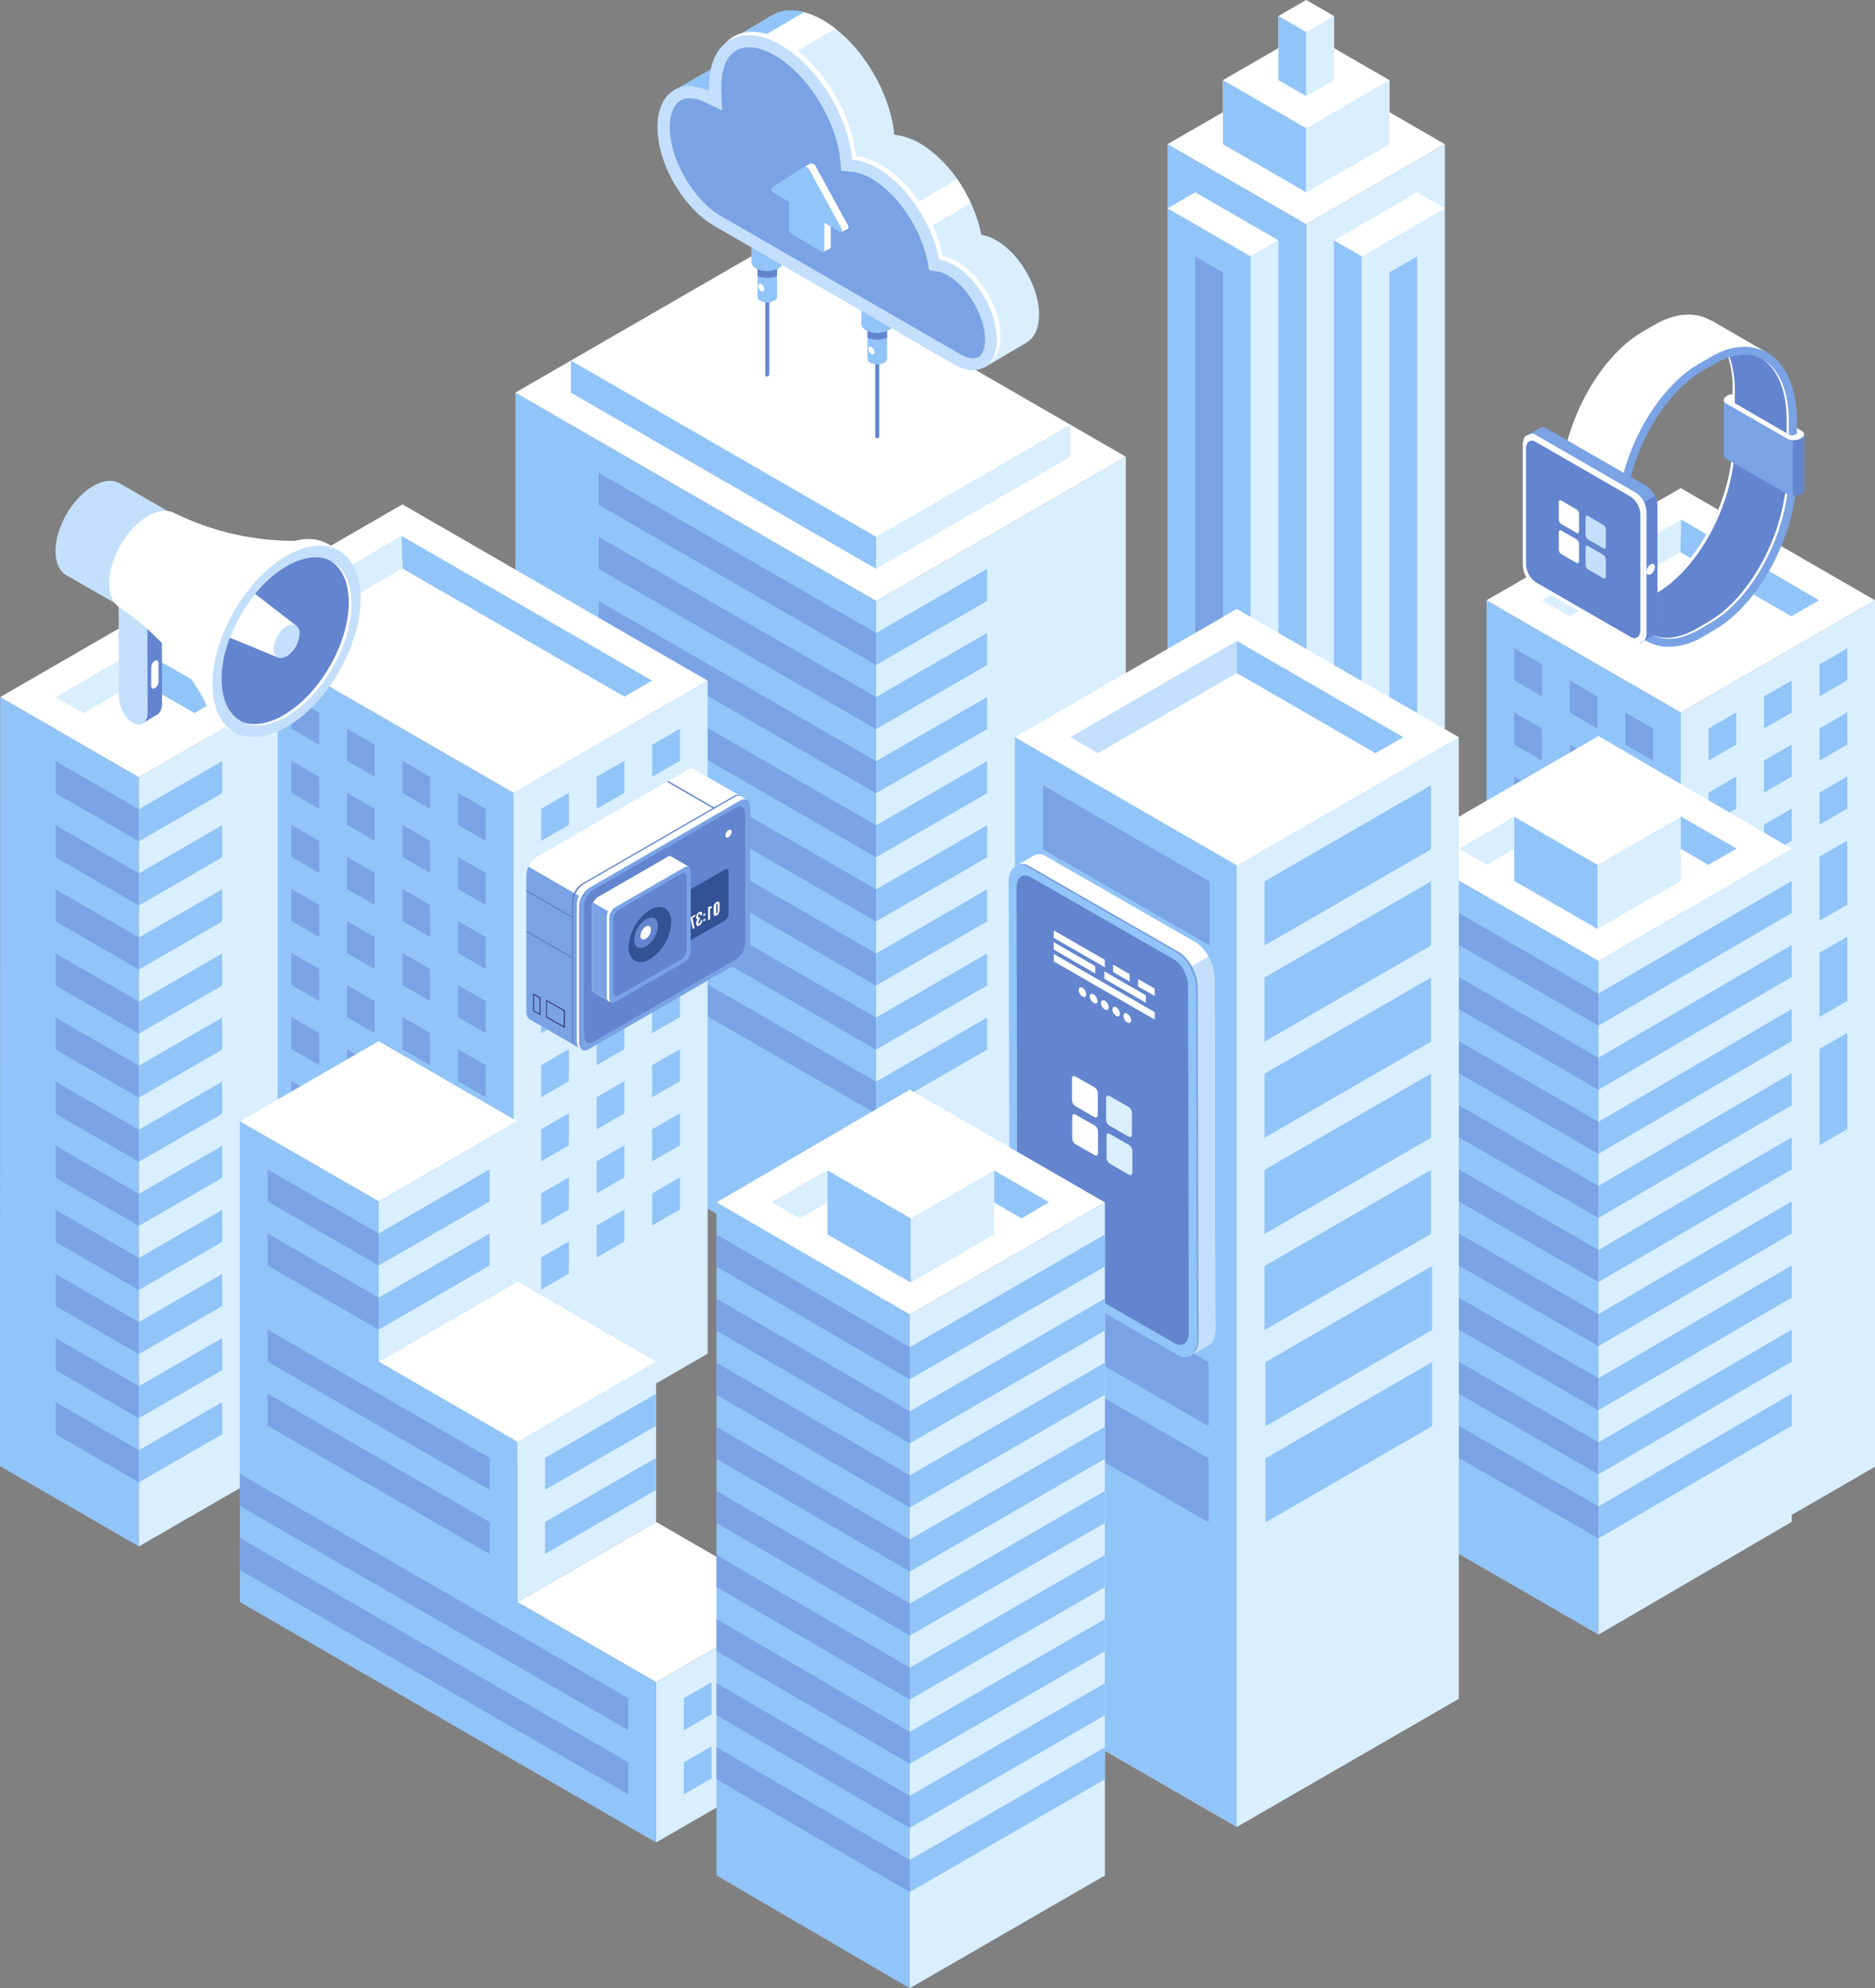 <svg xmlns="http://www.w3.org/2000/svg" xmlns:xlink="http://www.w3.org/1999/xlink" viewBox="0 0 473.1 501.54"><rect x="0" y="0" width="473.1" height="501.54" fill="#808080" stroke="none"/><defs><style>.cls-1{fill:none;}.cls-2{fill:#fff;}.cls-3{fill:#d9eeff;}.cls-4{fill:#91c4f8;}.cls-5{fill:#7aa3e5;}.cls-6{fill:#c3dffb;}.cls-7{fill:#6384ce;}.cls-8{fill:#335296;}.cls-9{fill:#2b2660;}.cls-10{clip-path:url(#clip-path);}.cls-11{fill:#62cae0;}</style><clipPath id="clip-path"><path id="SVGID" class="cls-1" d="M55.92,171.25c0,10.46,7.34,14.7,16.41,9.47s16.4-18,16.4-28.42-7.34-14.71-16.4-9.47-16.41,17.95-16.41,28.42"/></clipPath></defs><g id="Layer_2" data-name="Layer 2"><g id="Layer_1-2" data-name="Layer 1"><polygon class="cls-2" points="364.57 36.38 350.58 28.29 350.58 20.21 336.57 12.13 336.57 4.04 329.57 0 322.57 4.04 322.57 12.13 308.57 20.21 308.57 28.3 294.57 36.38 329.57 56.6 364.57 36.38"/><polygon class="cls-3" points="329.57 56.6 329.57 307.22 336.57 303.18 343.57 307.22 364.57 295.1 364.57 36.38 329.57 56.6"/><polygon class="cls-2" points="357.58 48.51 336.57 60.63 343.57 64.68 364.57 52.55 357.58 48.51"/><polygon class="cls-4" points="294.57 36.38 294.57 295.1 315.57 307.22 322.57 303.18 329.57 307.22 329.57 56.6 294.57 36.38"/><polygon class="cls-4" points="343.57 64.68 336.57 60.63 336.57 303.18 343.57 307.22 343.57 64.68"/><polygon class="cls-2" points="301.57 48.51 322.57 60.63 315.57 64.68 294.57 52.55 301.57 48.51"/><polygon class="cls-3" points="315.57 64.68 322.57 60.63 322.57 303.18 315.57 307.22 315.57 64.68"/><polygon class="cls-4" points="357.58 64.68 350.57 68.72 350.57 303.18 357.58 299.14 357.58 64.68"/><polygon class="cls-5" points="308.57 68.72 301.57 64.68 301.57 299.14 308.57 303.18 308.57 68.72"/><polygon class="cls-4" points="329.57 48.51 329.57 32.34 308.57 20.21 308.57 36.38 329.57 48.51"/><polygon class="cls-3" points="329.57 32.34 350.58 20.21 350.58 36.38 329.57 48.51 329.57 32.34"/><polygon class="cls-3" points="336.57 20.21 329.57 24.25 329.57 8.08 336.57 4.04 336.57 20.21"/><polygon class="cls-4" points="329.57 24.25 322.57 20.21 322.57 4.04 329.57 8.08 329.57 24.25"/><polygon class="cls-3" points="473.1 151.43 473.1 370.01 424.09 398.32 424.09 179.72 473.1 151.43"/><polygon class="cls-4" points="424.09 179.72 424.09 398.32 375.08 370.02 375.08 151.43 424.09 179.72"/><polygon class="cls-2" points="473.1 151.43 424.09 123.13 375.08 151.43 424.09 179.72 473.1 151.43"/><polygon class="cls-4" points="431.09 183.77 438.08 179.72 438.08 187.82 431.09 191.86 431.09 183.77"/><polygon class="cls-4" points="445.1 175.69 452.09 171.64 452.09 179.74 445.1 183.77 445.1 175.69"/><polygon class="cls-4" points="459.1 167.61 466.1 163.56 466.1 171.65 459.1 175.69 459.1 167.61"/><polygon class="cls-4" points="431.09 199.94 438.08 195.89 438.08 203.98 431.09 208.02 431.09 199.94"/><polygon class="cls-4" points="445.1 191.85 452.09 187.81 452.09 195.9 445.1 199.94 445.1 191.85"/><polygon class="cls-4" points="459.1 183.77 466.1 179.72 466.1 187.82 459.1 191.86 459.1 183.77"/><polygon class="cls-4" points="431.09 216.1 438.08 212.05 438.08 220.15 431.09 224.19 431.09 216.1"/><polygon class="cls-4" points="445.1 208.02 452.09 203.97 452.09 212.07 445.1 216.1 445.1 208.02"/><polygon class="cls-4" points="459.1 199.94 466.1 195.89 466.1 203.98 459.1 208.02 459.1 199.94"/><polygon class="cls-4" points="431.09 232.27 438.08 228.22 438.08 244.38 431.09 248.42 431.09 232.27"/><polygon class="cls-4" points="445.1 224.18 452.09 220.14 452.09 236.3 445.1 240.34 445.1 224.18"/><polygon class="cls-4" points="459.1 216.1 466.1 212.05 466.1 228.22 459.1 232.26 459.1 216.1"/><polygon class="cls-4" points="431.09 256.51 438.08 252.46 438.08 268.65 431.09 272.69 431.09 256.51"/><polygon class="cls-4" points="445.1 248.42 452.09 244.38 452.09 260.57 445.1 264.61 445.1 248.42"/><polygon class="cls-4" points="459.1 240.34 466.1 236.29 466.1 252.49 459.1 256.53 459.1 240.34"/><polygon class="cls-4" points="431.09 280.76 438.08 276.71 438.09 300.99 431.09 305.03 431.09 280.76"/><polygon class="cls-4" points="445.1 272.68 452.09 268.63 452.09 292.91 445.1 296.94 445.1 272.68"/><polygon class="cls-4" points="459.1 264.6 466.1 260.55 466.1 284.82 459.11 288.86 459.1 264.6"/><polygon class="cls-5" points="382.08 163.56 389.08 167.6 389.07 175.69 382.09 171.64 382.08 163.56"/><polygon class="cls-5" points="396.09 171.64 403.09 175.68 403.08 183.77 396.09 179.72 396.09 171.64"/><polygon class="cls-5" points="410.09 179.72 417.09 183.77 417.09 191.86 410.1 187.81 410.09 179.72"/><polygon class="cls-5" points="382.08 179.73 389.08 183.77 389.07 191.86 382.09 187.81 382.08 179.73"/><polygon class="cls-5" points="396.09 187.81 403.09 191.85 403.08 199.94 396.09 195.89 396.09 187.81"/><polygon class="cls-5" points="410.09 195.89 417.09 199.94 417.09 208.03 410.1 203.98 410.09 195.89"/><polygon class="cls-5" points="382.08 195.9 389.08 199.94 389.07 208.03 382.09 203.98 382.08 195.9"/><polygon class="cls-5" points="396.09 203.98 403.09 208.02 403.08 216.11 396.09 212.06 396.09 203.98"/><polygon class="cls-5" points="410.09 212.06 417.09 216.11 417.09 224.19 410.1 220.15 410.09 212.06"/><polygon class="cls-5" points="382.08 212.07 389.08 216.11 389.07 232.27 382.09 228.22 382.08 212.07"/><polygon class="cls-5" points="396.09 220.15 403.09 224.19 403.08 240.35 396.09 236.3 396.09 220.15"/><polygon class="cls-5" points="410.09 228.23 417.09 232.28 417.09 248.44 410.1 244.39 410.09 228.23"/><polygon class="cls-5" points="382.08 236.3 389.08 240.35 389.07 256.54 382.08 252.49 382.08 236.3"/><polygon class="cls-5" points="396.09 244.39 403.09 248.43 403.08 264.62 396.09 260.57 396.09 244.39"/><polygon class="cls-5" points="410.1 252.47 417.1 256.51 417.09 272.71 410.1 268.66 410.1 252.47"/><polygon class="cls-5" points="382.08 260.57 389.08 264.61 389.08 288.88 382.09 284.83 382.08 260.57"/><polygon class="cls-5" points="396.09 268.65 403.09 272.69 403.09 296.97 396.1 292.92 396.09 268.65"/><polygon class="cls-5" points="410.1 276.74 417.1 280.78 417.09 305.05 410.1 301 410.1 276.74"/><polygon class="cls-3" points="424.22 131.07 423.97 139.3 396.08 155.47 389.08 151.44 424.22 131.07"/><polygon class="cls-4" points="424.22 131.07 458.97 151.43 451.98 155.47 423.97 139.3 424.22 131.07"/><polygon class="cls-2" points="354.08 214.12 403.33 185.68 452.09 214.12 403.33 242.42 354.08 214.12"/><polygon class="cls-4" points="354.08 214.12 354.08 383.9 403.33 412.35 403.33 242.42 354.08 214.12"/><polygon class="cls-3" points="403.33 242.42 452.09 214.12 452.09 383.9 403.33 412.35 403.33 242.42"/><polygon class="cls-3" points="382.08 206.05 382.08 214.13 375.08 218.17 368.2 214.06 382.08 206.05"/><polygon class="cls-4" points="438.21 214.06 431.08 218.17 424.08 214.13 424.08 205.96 438.21 214.06"/><polygon class="cls-4" points="382.08 222.21 403.08 234.34 403.08 218.17 382.08 206.04 382.08 222.21"/><polygon class="cls-3" points="403.08 218.17 424.09 206.04 424.09 222.21 403.08 234.34 403.08 218.17"/><polygon class="cls-5" points="354.08 222.21 403.33 250.65 403.33 258.73 354.08 230.29 354.08 222.21"/><polygon class="cls-5" points="354.08 238.38 403.33 266.82 403.33 274.9 354.08 246.46 354.08 238.38"/><polygon class="cls-5" points="354.08 254.55 403.33 282.99 403.33 291.07 354.08 262.63 354.08 254.55"/><polygon class="cls-5" points="354.08 270.72 403.33 299.16 403.33 307.24 354.08 278.8 354.08 270.72"/><polygon class="cls-5" points="354.08 286.89 403.33 315.33 403.33 323.41 354.08 294.97 354.08 286.89"/><polygon class="cls-5" points="354.08 303.06 403.33 331.5 403.33 339.58 354.08 311.14 354.08 303.06"/><polygon class="cls-5" points="354.08 319.23 403.33 347.67 403.33 355.75 354.08 327.31 354.08 319.23"/><polygon class="cls-5" points="354.08 335.4 403.33 363.84 403.33 371.92 354.08 343.48 354.08 335.4"/><polygon class="cls-5" points="354.08 351.56 403.33 380.01 403.33 388.09 354.08 359.65 354.08 351.56"/><polygon class="cls-4" points="452.09 222.21 403.31 250.65 403.31 258.73 452.09 230.29 452.09 222.21"/><polygon class="cls-4" points="452.09 238.38 403.31 266.82 403.31 274.9 452.09 246.46 452.09 238.38"/><polygon class="cls-4" points="452.09 254.55 403.31 282.99 403.31 291.07 452.09 262.63 452.09 254.55"/><polygon class="cls-4" points="452.09 270.72 403.31 299.16 403.31 307.24 452.09 278.8 452.09 270.72"/><polygon class="cls-4" points="452.09 286.89 403.31 315.33 403.31 323.41 452.09 294.97 452.09 286.89"/><polygon class="cls-4" points="452.09 303.06 403.31 331.5 403.31 339.58 452.09 311.14 452.09 303.06"/><polygon class="cls-4" points="452.09 319.23 403.31 347.67 403.31 355.75 452.09 327.31 452.09 319.23"/><polygon class="cls-4" points="452.09 335.4 403.31 363.84 403.31 371.92 452.09 343.48 452.09 335.4"/><polygon class="cls-4" points="452.09 351.56 403.31 380.01 403.31 388.09 452.09 359.65 452.09 351.56"/><polygon class="cls-4" points="130.04 99.04 130.04 276.9 221.05 329.46 221.05 151.59 130.04 99.04"/><polygon class="cls-3" points="221.05 151.59 221.05 329.46 284.06 293.07 284.06 115.21 221.05 151.59"/><polygon class="cls-2" points="284.06 115.21 193.05 62.65 130.04 99.04 221.06 151.59 284.06 115.21"/><polygon class="cls-5" points="221.06 159.67 151.04 119.25 151.04 127.33 221.05 167.76 221.06 159.67"/><polygon class="cls-5" points="221.06 175.84 151.04 135.42 151.04 143.5 221.05 183.93 221.06 175.84"/><polygon class="cls-5" points="221.06 192.01 151.04 151.59 151.04 159.67 221.05 200.1 221.06 192.01"/><polygon class="cls-5" points="221.06 208.18 151.04 167.76 151.04 175.84 221.05 216.27 221.06 208.18"/><polygon class="cls-5" points="221.06 224.35 151.04 183.93 151.04 192.01 221.05 232.44 221.06 224.35"/><polygon class="cls-5" points="221.06 240.52 151.04 200.09 151.04 208.18 221.05 248.6 221.06 240.52"/><polygon class="cls-5" points="221.06 256.69 151.04 216.26 151.04 224.35 221.05 264.77 221.06 256.69"/><polygon class="cls-5" points="221.06 272.86 151.04 232.43 151.04 240.52 221.05 280.94 221.06 272.86"/><polygon class="cls-4" points="221.06 159.67 249.06 143.5 249.06 151.59 221.05 167.76 221.06 159.67"/><polygon class="cls-4" points="221.06 175.84 249.06 159.67 249.06 167.76 221.05 183.93 221.06 175.84"/><polygon class="cls-4" points="221.06 192.01 249.06 175.84 249.06 183.93 221.05 200.1 221.06 192.01"/><polygon class="cls-4" points="221.06 208.18 249.06 192.01 249.06 200.1 221.05 216.27 221.06 208.18"/><polygon class="cls-4" points="221.06 224.35 249.06 208.18 249.06 216.27 221.05 232.44 221.06 224.35"/><polygon class="cls-4" points="221.06 240.52 249.06 224.35 249.06 232.44 221.05 248.61 221.06 240.52"/><polygon class="cls-4" points="221.06 256.69 249.06 240.52 249.06 248.61 221.05 264.78 221.06 256.69"/><polygon class="cls-4" points="221.06 272.86 249.06 256.69 249.06 264.78 221.05 280.95 221.06 272.86"/><polygon class="cls-3" points="270.07 115.21 270.06 107.12 221.06 135.42 221.06 143.5 270.07 115.21"/><polygon class="cls-4" points="221.06 135.42 144.04 90.95 144.04 99.04 221.06 143.5 221.06 135.42"/><polygon class="cls-2" points="256.06 428.5 256.06 185.95 312.07 153.61 368.08 185.95 368.08 428.5 312.07 460.83 256.06 428.5"/><polygon class="cls-4" points="256.06 185.95 312.07 218.29 312.07 460.83 256.06 428.5 256.06 185.95"/><polygon class="cls-3" points="312.07 218.29 368.08 185.95 368.08 428.5 312.07 460.83 312.07 218.29"/><polygon class="cls-1" points="270.06 185.95 312.07 161.7 354.08 185.95 312.07 210.21 270.06 185.95"/><polygon class="cls-4" points="354.07 185.96 347.07 190 312.07 169.78 312.07 161.69 354.07 185.96"/><polygon class="cls-6" points="312.07 161.69 312.07 169.78 277.06 190 270.06 185.96 312.07 161.69"/><polygon class="cls-1" points="277.06 189.99 312.07 210.21 347.07 189.99 312.07 169.78 277.06 189.99"/><polygon class="cls-4" points="319.07 222.33 319.07 238.5 361.08 214.25 361.08 198.08 319.07 222.33"/><polygon class="cls-4" points="319.07 246.59 319.07 262.76 361.08 238.5 361.08 222.33 319.07 246.59"/><polygon class="cls-4" points="319.07 270.84 319.07 287.01 361.08 262.76 361.08 246.59 319.07 270.84"/><polygon class="cls-4" points="319.07 295.1 319.07 311.26 361.08 287.01 361.08 270.84 319.07 295.1"/><polygon class="cls-4" points="319.07 319.35 319.07 335.52 361.08 311.26 361.08 295.1 319.07 319.35"/><polygon class="cls-4" points="319.32 343.6 319.32 359.77 361.33 335.52 361.33 319.35 319.32 343.6"/><polygon class="cls-4" points="319.32 367.86 319.32 384.03 361.33 359.77 361.33 343.6 319.32 367.86"/><polygon class="cls-5" points="305.19 222.33 305.19 238.5 263.19 214.25 263.19 198.08 305.19 222.33"/><polygon class="cls-5" points="305.19 246.59 305.19 262.76 263.19 238.5 263.19 222.33 305.19 246.59"/><polygon class="cls-5" points="305.19 270.84 305.19 287.01 263.19 262.76 263.19 246.59 305.19 270.84"/><polygon class="cls-5" points="305.19 295.1 305.19 311.26 263.19 287.01 263.19 270.84 305.19 295.1"/><polygon class="cls-5" points="305.19 319.35 305.19 335.52 263.19 311.26 263.19 295.1 305.19 319.35"/><polygon class="cls-5" points="304.94 343.6 304.94 359.77 262.94 335.52 262.94 319.35 304.94 343.6"/><polygon class="cls-5" points="304.94 367.86 304.94 384.03 262.94 359.77 262.94 343.6 304.94 367.86"/><polygon class="cls-4" points="52.53 155.53 52.53 325.31 129.54 369.78 129.54 199.99 52.53 155.53"/><polygon class="cls-3" points="129.54 199.99 129.54 369.78 178.55 341.48 178.55 171.7 129.54 199.99"/><polygon class="cls-2" points="178.55 171.7 101.54 127.23 52.53 155.53 129.54 199.99 178.55 171.7"/><polygon class="cls-5" points="122.54 204.03 115.55 199.99 115.55 208.08 122.54 212.12 122.54 204.03"/><polygon class="cls-5" points="108.54 195.95 101.54 191.91 101.54 200 108.54 204.04 108.54 195.95"/><polygon class="cls-5" points="94.53 187.87 87.54 183.82 87.54 191.92 94.53 195.95 94.53 187.87"/><polygon class="cls-5" points="80.53 179.79 73.53 175.74 73.53 183.83 80.53 187.87 80.53 179.79"/><polygon class="cls-5" points="66.52 171.7 59.53 167.66 59.53 175.75 66.52 179.79 66.52 171.7"/><polygon class="cls-5" points="122.54 220.2 115.55 216.15 115.55 224.25 122.54 228.28 122.54 220.2"/><polygon class="cls-5" points="108.54 212.12 101.54 208.07 101.54 216.16 108.54 220.2 108.54 212.12"/><polygon class="cls-5" points="94.53 204.03 87.54 199.99 87.54 208.08 94.53 212.12 94.53 204.03"/><polygon class="cls-5" points="80.53 195.95 73.53 191.91 73.53 200 80.53 204.04 80.53 195.95"/><polygon class="cls-5" points="66.52 187.87 59.53 183.82 59.53 191.92 66.52 195.95 66.52 187.87"/><polygon class="cls-5" points="122.54 236.37 115.55 232.32 115.55 240.41 122.54 244.45 122.54 236.37"/><polygon class="cls-5" points="108.54 228.28 101.54 224.24 101.54 232.33 108.54 236.37 108.54 228.28"/><polygon class="cls-5" points="94.53 220.2 87.54 216.15 87.54 224.25 94.53 228.28 94.53 220.2"/><polygon class="cls-5" points="80.53 212.12 73.53 208.07 73.53 216.16 80.53 220.2 80.53 212.12"/><polygon class="cls-5" points="66.52 204.03 59.53 199.99 59.53 208.08 66.52 212.12 66.52 204.03"/><polygon class="cls-5" points="122.54 252.53 115.55 248.48 115.55 256.58 122.54 260.62 122.54 252.53"/><polygon class="cls-5" points="108.54 244.45 101.54 240.4 101.54 248.49 108.54 252.53 108.54 244.45"/><polygon class="cls-5" points="94.53 236.37 87.54 232.32 87.54 240.41 94.53 244.45 94.53 236.37"/><polygon class="cls-5" points="80.53 228.28 73.53 224.24 73.53 232.33 80.53 236.37 80.53 228.28"/><polygon class="cls-5" points="66.52 220.2 59.53 216.15 59.53 224.25 66.52 228.28 66.52 220.2"/><polygon class="cls-5" points="122.54 268.69 115.55 264.65 115.55 272.74 122.54 276.78 122.54 268.69"/><polygon class="cls-5" points="108.54 260.61 101.54 256.56 101.54 264.66 108.54 268.7 108.54 260.61"/><polygon class="cls-5" points="94.53 252.53 87.54 248.48 87.54 256.58 94.53 260.62 94.53 252.53"/><polygon class="cls-5" points="80.53 244.45 73.53 240.4 73.53 248.49 80.53 252.53 80.53 244.45"/><polygon class="cls-5" points="66.52 236.37 59.53 232.32 59.53 240.41 66.52 244.45 66.52 236.37"/><polygon class="cls-5" points="122.54 284.86 115.55 280.81 115.55 288.91 122.54 292.94 122.54 284.86"/><polygon class="cls-5" points="108.54 276.78 101.54 272.73 101.54 280.82 108.54 284.86 108.54 276.78"/><polygon class="cls-5" points="94.53 268.69 87.54 264.65 87.54 272.74 94.53 276.78 94.53 268.69"/><polygon class="cls-5" points="80.53 260.61 73.53 256.56 73.53 264.66 80.53 268.7 80.53 260.61"/><polygon class="cls-5" points="66.52 252.53 59.53 248.48 59.53 256.58 66.52 260.62 66.52 252.53"/><polygon class="cls-5" points="122.54 301.02 115.55 296.98 115.55 305.07 122.54 309.11 122.54 301.02"/><polygon class="cls-5" points="108.54 292.94 101.54 288.9 101.54 296.99 108.54 301.03 108.54 292.94"/><polygon class="cls-5" points="94.53 284.86 87.54 280.81 87.54 288.91 94.53 292.94 94.53 284.86"/><polygon class="cls-5" points="80.53 276.78 73.53 272.73 73.53 280.82 80.53 284.86 80.53 276.78"/><polygon class="cls-5" points="66.52 268.69 59.53 264.65 59.53 272.74 66.52 276.78 66.52 268.69"/><polygon class="cls-5" points="122.54 317.19 115.55 313.14 115.55 321.24 122.54 325.27 122.54 317.19"/><polygon class="cls-5" points="108.54 309.11 101.54 305.06 101.54 313.15 108.54 317.19 108.54 309.11"/><polygon class="cls-5" points="94.53 301.02 87.54 296.98 87.54 305.07 94.53 309.11 94.53 301.02"/><polygon class="cls-5" points="80.53 292.94 73.53 288.9 73.53 296.99 80.53 301.03 80.53 292.94"/><polygon class="cls-5" points="66.52 284.86 59.53 280.81 59.53 288.91 66.52 292.94 66.52 284.86"/><polygon class="cls-4" points="171.55 183.82 164.55 187.87 164.56 195.95 171.55 191.91 171.55 183.82"/><polygon class="cls-4" points="157.55 191.91 150.54 195.95 150.55 204.04 157.54 199.99 157.55 191.91"/><polygon class="cls-4" points="143.54 199.99 136.54 204.03 136.55 212.12 143.54 208.07 143.54 199.99"/><polygon class="cls-4" points="171.55 199.99 164.55 204.03 164.56 212.12 171.55 208.07 171.55 199.99"/><polygon class="cls-4" points="157.55 208.07 150.54 212.12 150.55 220.21 157.54 216.16 157.55 208.07"/><polygon class="cls-4" points="143.54 216.16 136.54 220.2 136.55 228.29 143.54 224.24 143.54 216.16"/><polygon class="cls-4" points="171.55 216.16 164.55 220.2 164.56 228.29 171.55 224.24 171.55 216.16"/><polygon class="cls-4" points="157.55 224.24 150.54 228.29 150.55 236.38 157.54 232.33 157.55 224.24"/><polygon class="cls-4" points="143.54 232.33 136.54 236.37 136.55 244.46 143.54 240.41 143.54 232.33"/><polygon class="cls-4" points="171.55 232.33 164.55 236.37 164.56 244.46 171.55 240.41 171.55 232.33"/><polygon class="cls-4" points="157.55 240.41 150.54 244.46 150.55 252.55 157.54 248.5 157.55 240.41"/><polygon class="cls-4" points="143.54 248.5 136.54 252.54 136.55 260.63 143.54 256.58 143.54 248.5"/><polygon class="cls-4" points="171.56 248.48 164.55 252.53 164.56 260.62 171.55 256.57 171.56 248.48"/><polygon class="cls-4" points="157.55 256.57 150.54 260.61 150.55 268.7 157.54 264.65 157.55 256.57"/><polygon class="cls-4" points="143.54 264.65 136.53 268.69 136.54 276.79 143.53 272.74 143.54 264.65"/><polygon class="cls-4" points="171.56 264.66 164.55 268.7 164.56 276.79 171.55 272.74 171.56 264.66"/><polygon class="cls-4" points="157.55 272.74 150.54 276.78 150.55 284.88 157.54 280.82 157.55 272.74"/><polygon class="cls-4" points="143.54 280.82 136.53 284.87 136.54 292.96 143.53 288.91 143.54 280.82"/><polygon class="cls-4" points="171.56 280.83 164.55 284.87 164.56 292.96 171.55 288.91 171.56 280.83"/><polygon class="cls-4" points="157.55 288.91 150.54 292.96 150.55 301.05 157.54 297 157.55 288.91"/><polygon class="cls-4" points="143.54 297 136.53 301.04 136.54 309.13 143.53 305.08 143.54 297"/><polygon class="cls-4" points="171.56 297 164.55 301.05 164.56 309.14 171.55 305.09 171.56 297"/><polygon class="cls-4" points="157.55 305.09 150.54 309.13 150.55 317.22 157.54 313.17 157.55 305.09"/><polygon class="cls-4" points="143.54 313.17 136.53 317.21 136.54 325.31 143.53 321.26 143.54 313.17"/><polygon class="cls-4" points="101.29 135.17 101.54 143.4 157.55 175.74 164.55 171.7 101.29 135.17"/><polygon class="cls-3" points="101.29 135.17 66.54 155.53 73.53 159.57 101.54 143.4 101.29 135.17"/><polygon class="cls-4" points="0.05 175.84 0 369.85 35.05 390.09 35.05 196.06 0.05 175.84"/><polygon class="cls-3" points="35.05 196.06 70.06 175.84 70.06 369.88 35.05 390.09 35.05 196.06"/><polygon class="cls-2" points="0.05 175.84 35.05 155.63 70.06 175.84 35.05 196.06 0.05 175.84"/><polygon class="cls-5" points="14.05 192.01 35.05 204.14 35.05 212.23 14.05 200.1 14.05 192.01"/><polygon class="cls-5" points="14.05 208.18 35.05 220.31 35.05 228.4 14.05 216.27 14.05 208.18"/><polygon class="cls-5" points="14.05 224.35 35.05 236.48 35.05 244.56 14.05 232.44 14.05 224.35"/><polygon class="cls-5" points="14.05 240.52 35.05 252.65 35.05 260.74 14.05 248.61 14.05 240.52"/><polygon class="cls-5" points="14.05 256.69 35.05 268.82 35.05 276.9 14.05 264.78 14.05 256.69"/><polygon class="cls-5" points="14.05 272.86 35.05 284.99 35.05 293.07 14.05 280.95 14.05 272.86"/><polygon class="cls-5" points="14.05 289.03 35.05 301.16 35.05 309.24 14.05 297.12 14.05 289.03"/><polygon class="cls-5" points="14.05 305.2 35.05 317.33 35.05 325.41 14.05 313.29 14.05 305.2"/><polygon class="cls-5" points="14.05 321.37 35.05 333.5 35.05 341.58 14.05 329.46 14.05 321.37"/><polygon class="cls-5" points="14.05 337.54 35.05 349.67 35.05 357.75 14.05 345.63 14.05 337.54"/><polygon class="cls-5" points="14.05 353.71 35.05 365.84 35.05 373.92 14.05 361.8 14.05 353.71"/><polygon class="cls-4" points="56.05 192.01 35.05 204.14 35.05 212.23 56.05 200.1 56.05 192.01"/><polygon class="cls-4" points="56.05 208.18 35.05 220.31 35.05 228.4 56.05 216.27 56.05 208.18"/><polygon class="cls-4" points="56.05 224.35 35.05 236.48 35.05 244.56 56.05 232.44 56.05 224.35"/><polygon class="cls-4" points="56.05 240.52 35.05 252.65 35.05 260.74 56.05 248.61 56.05 240.52"/><polygon class="cls-4" points="56.05 256.69 35.05 268.82 35.05 276.9 56.05 264.78 56.05 256.69"/><polygon class="cls-4" points="56.05 272.86 35.05 284.99 35.05 293.07 56.05 280.95 56.05 272.86"/><polygon class="cls-4" points="56.05 289.03 35.05 301.16 35.05 309.24 56.05 297.12 56.05 289.03"/><polygon class="cls-4" points="56.05 305.2 35.05 317.33 35.05 325.41 56.05 313.29 56.05 305.2"/><polygon class="cls-4" points="56.05 321.37 35.05 333.5 35.05 341.58 56.05 329.46 56.05 321.37"/><polygon class="cls-4" points="56.05 337.54 35.05 349.67 35.05 357.75 56.05 345.63 56.05 337.54"/><polygon class="cls-4" points="56.05 353.71 35.05 365.84 35.05 373.92 56.05 361.8 56.05 353.71"/><polygon class="cls-3" points="14.05 175.84 21.05 179.89 35.05 171.8 35.05 163.72 14.05 175.84"/><polygon class="cls-4" points="35.05 171.8 49.05 179.89 56.05 175.84 35.05 163.72 35.05 171.8"/><path class="cls-2" d="M135.26,216.27l38.28-22.1a1.55,1.55,0,0,1,1.67-.09h0l13.23,7.66L176,209.16v21a5.91,5.91,0,0,1-2.47,4.72L147.4,250l-.53,14.79-13.13-7.6-.18-.1,0,0h0a2.29,2.29,0,0,1-.75-1.93V221a5.93,5.93,0,0,1,2.47-4.72"/><path class="cls-5" d="M157.57,244.1,147.4,250l-.53,14.79-13.13-7.6-.18-.1,0,0h0a2.29,2.29,0,0,1-.75-1.93V221a6.1,6.1,0,0,1,.54-2.37l24.24,14V244.1Z"/><path class="cls-5" d="M148.56,264.68l38.27-22.1a5.9,5.9,0,0,0,2.47-4.72V203.73c0-1.82-1.1-2.65-2.47-1.86L148.56,224a5.9,5.9,0,0,0-2.47,4.72v34.13c0,1.82,1.1,2.65,2.47,1.87"/><path class="cls-2" d="M148,223.66l38.27-22.1a1.49,1.49,0,0,1,1.85.06,1.75,1.75,0,0,0-1.32.25L148.56,224a5.92,5.92,0,0,0-2.47,4.72v34.13a2.45,2.45,0,0,0,.62,1.81c-.69-.19-1.15-.94-1.15-2.12V228.38a5.9,5.9,0,0,1,2.47-4.72Z"/><path class="cls-7" d="M146.79,222.94l38.28-22.1a1.47,1.47,0,0,1,1.85,0,1.59,1.59,0,0,0-1.52.18l-38.27,22.09a5.9,5.9,0,0,0-2.47,4.72V262a2.43,2.43,0,0,0,.62,1.82,2.11,2.11,0,0,1-1-2.05V227.66a5.91,5.91,0,0,1,2.47-4.72Z"/><path class="cls-7" d="M149.67,262.84,185.72,242a5.57,5.57,0,0,0,2.32-4.44V205.46c0-1.72-1-2.51-2.32-1.76l-36.05,20.81a5.57,5.57,0,0,0-2.32,4.44v32.14c0,1.71,1,2.5,2.32,1.75"/><path class="cls-2" d="M183.05,210.73c0,.49.35.69.78.45a1.74,1.74,0,0,0,.77-1.34c0-.5-.35-.7-.77-.45a1.72,1.72,0,0,0-.78,1.34Z"/><path class="cls-8" d="M173.25,237.68a.71.71,0,0,0,.35-.11l9.34-5.39a2.12,2.12,0,0,0,.89-1.7V220c0-.49-.23-.78-.54-.78a.69.69,0,0,0-.35.1l-9.34,5.39a2.14,2.14,0,0,0-.89,1.7V236.9c0,.49.22.78.54.78"/><path class="cls-2" d="M180.82,230.44a.69.69,0,0,0,.24-.63v-1.57l0-.12,0-.09-.07,0-.11,0-.1.07-.07.1,0,.11,0,.12v1.67c0,.32.08.43.25.34Zm-.55.54a.72.72,0,0,1-.2-.59v-1.45a1.79,1.79,0,0,1,.19-.81,1.44,1.44,0,0,1,.56-.59c.24-.14.43-.16.55-.06a.74.74,0,0,1,.19.61v1.44a1.79,1.79,0,0,1-.19.81,1.34,1.34,0,0,1-.55.58c-.24.14-.43.16-.55.06Z"/><path class="cls-2" d="M179.16,231.84v-2.66l.46-.12v-.42a.83.83,0,0,1-.58,0l-.37.22v3.29l.49-.28Z"/><path class="cls-2" d="M177.94,232.21l-.47.27v-.54l.47-.26v.53Zm0-1.35-.47.27v-.53l.47-.27v.53Z"/><path class="cls-2" d="M176.45,233.45a1.46,1.46,0,0,0,.56-.57,1.74,1.74,0,0,0,.18-.8V232l-.48.29v.09a1.79,1.79,0,0,1-.06.4.49.49,0,0,1-.21.24l-.11,0-.07,0,0-.08,0-.13v-.18a1.16,1.16,0,0,1,.07-.44.68.68,0,0,1,.26-.3l0,0,0,0v-.47l-.07,0c-.13.07-.21.08-.26,0s-.08-.15-.08-.31a.9.9,0,0,1,.06-.36.45.45,0,0,1,.2-.23l.11,0,.07,0,.05.08,0,.12V231l.48-.29v-.15c0-.28-.06-.46-.19-.54s-.31,0-.55.08a1.5,1.5,0,0,0-.75,1.31.62.62,0,0,0,.11.4.25.25,0,0,0,.28.09,1.25,1.25,0,0,0-.29.44,1.72,1.72,0,0,0-.1.58.85.85,0,0,0,.18.63q.18.17.57-.06Z"/><polygon class="cls-2" points="175.27 234.08 174.71 231.54 175.46 231.11 175.46 230.67 174.23 231.39 174.23 231.72 174.79 234.36 175.27 234.08 175.27 234.08"/><path class="cls-2" d="M150.79,226.32l17.64-10.17a.9.9,0,0,1,1-.05h0l4.35,2.51L166.45,223v12.36a3.49,3.49,0,0,1-1.45,2.78l-10.5,6-.32,8.7-4.29-2.48-.1-.06h0a1.34,1.34,0,0,1-.44-1.13V229.09a3.47,3.47,0,0,1,1.45-2.77Z"/><path class="cls-5" d="M165,238.11l-10.5,6-.32,8.7-4.29-2.48-.1-.06h0a1.34,1.34,0,0,1-.44-1.13V229.09a3.68,3.68,0,0,1,.31-1.39l16.29,9.41a2.94,2.94,0,0,1-.94,1Z"/><path class="cls-5" d="M155.18,252.8l17.64-10.17a3.47,3.47,0,0,0,1.45-2.77V219.78c0-1.07-.65-1.56-1.45-1.1l-17.64,10.17a3.48,3.48,0,0,0-1.46,2.77V251.7c0,1.07.66,1.56,1.46,1.1Z"/><path class="cls-2" d="M154.57,228.54l17.64-10.16a.86.86,0,0,1,1.18.13,1.2,1.2,0,0,0-.57.17l-17.64,10.17a3.48,3.48,0,0,0-1.46,2.77V251.7a1.58,1.58,0,0,0,.28,1c-.52,0-.88-.47-.88-1.27V231.32a3.5,3.5,0,0,1,1.45-2.78Z"/><path class="cls-7" d="M156.05,251.11,171.94,242a3.15,3.15,0,0,0,1.31-2.5V221.37c0-1-.59-1.41-1.31-1l-15.89,9.15a3.15,3.15,0,0,0-1.31,2.5v18.09c0,1,.59,1.4,1.31,1Z"/><path class="cls-8" d="M158.61,238.85c0,3.44,2.41,4.83,5.39,3.11a11.91,11.91,0,0,0,5.38-9.33c0-3.43-2.41-4.83-5.38-3.11a11.91,11.91,0,0,0-5.39,9.33Z"/><path class="cls-7" d="M160,237c0,1.9,1.33,2.66,3,1.72a6.57,6.57,0,0,0,3-5.15c0-1.89-1.33-2.66-3-1.71a6.57,6.57,0,0,0-3,5.14Z"/><path class="cls-2" d="M161.59,236.05c0,.85.6,1.19,1.34.77a3,3,0,0,0,1.33-2.31c0-.85-.6-1.2-1.33-.77a2.94,2.94,0,0,0-1.34,2.31Z"/><polygon class="cls-7" points="132.79 234.72 144.54 241.5 144.58 241.92 132.79 235.12 132.79 234.72 132.79 234.72"/><polygon class="cls-7" points="132.79 224.45 144.54 231.24 144.58 231.66 132.79 224.86 132.79 224.45 132.79 224.45"/><polygon class="cls-7" points="168.63 197.01 180.24 203.71 180.13 204.05 168.28 197.21 168.63 197.01 168.63 197.01"/><path class="cls-9" d="M136.15,251.8l-1.41-.81v3.91l1.41.81V251.8Zm.21,4.28L134.53,255v-4.4l1.83,1.06v4.4Z"/><path class="cls-9" d="M142.25,255,138,252.57v3.91l4.27,2.43V255Zm.22,4.28-4.65-2.64,0,0v-4.4l4.64,2.63.06,0v4.41Z"/><polygon class="cls-2" points="60.53 282.86 95.54 262.65 130.54 282.86 95.54 303.07 60.53 282.86"/><polygon class="cls-2" points="95.54 343.49 130.54 323.28 165.55 343.49 130.54 363.71 95.54 343.49"/><polygon class="cls-2" points="130.54 404.13 165.55 383.92 200.55 404.13 165.55 424.34 130.54 404.13"/><polygon class="cls-3" points="95.54 303.07 95.54 343.49 130.54 323.28 130.54 282.86 95.54 303.07"/><polygon class="cls-3" points="130.54 363.71 130.54 404.13 165.55 383.92 165.55 343.49 130.54 363.71"/><polygon class="cls-3" points="165.55 424.34 165.55 464.77 200.55 444.56 200.55 404.13 165.55 424.34"/><polygon class="cls-4" points="60.53 282.86 60.53 404.13 165.55 464.77 165.55 424.34 130.54 404.13 130.54 363.71 95.54 343.49 95.54 303.07 60.53 282.86"/><polygon class="cls-5" points="95.54 311.16 95.54 319.24 67.53 303.07 67.53 294.99 95.54 311.16"/><polygon class="cls-5" points="95.54 327.33 95.54 335.41 67.53 319.24 67.53 311.16 95.54 327.33"/><polygon class="cls-5" points="67.53 335.41 123.54 367.75 123.54 375.83 67.53 343.49 67.53 335.41"/><polygon class="cls-5" points="123.54 383.92 123.54 392 67.53 359.66 67.53 351.58 123.54 383.92"/><polygon class="cls-5" points="158.55 428.38 60.53 371.79 60.53 379.88 158.55 436.47 158.55 428.38"/><polygon class="cls-5" points="158.55 444.56 158.55 452.64 60.53 396.05 60.53 387.96 158.55 444.56"/><polygon class="cls-4" points="123.54 294.99 123.54 303.07 95.54 319.24 95.54 311.16 123.54 294.99"/><polygon class="cls-4" points="123.54 311.16 123.54 319.24 95.54 335.41 95.54 327.33 123.54 311.16"/><polygon class="cls-4" points="137.54 367.75 137.54 375.83 165.55 359.66 165.55 351.58 137.54 367.75"/><polygon class="cls-4" points="137.54 383.92 137.54 392 165.55 375.83 165.55 367.75 137.54 383.92"/><polygon class="cls-4" points="186.55 420.3 186.55 428.38 200.55 420.3 200.55 412.21 186.55 420.3"/><polygon class="cls-4" points="186.55 436.47 186.55 444.56 200.55 436.47 200.55 428.38 186.55 436.47"/><polygon class="cls-4" points="179.55 424.34 172.55 428.38 172.55 436.47 179.55 432.43 179.55 424.34"/><polygon class="cls-4" points="172.55 444.56 172.55 452.64 179.55 448.6 179.55 440.51 172.55 444.56"/><path class="cls-2" d="M301.63,237.67,264,216.05a3,3,0,0,0-3.21-.19h0l-4.71,2.74,3.16.58c0,.16,0,.32,0,.5l.19,88.62c0,3.52,2.16,7.6,4.8,9.12l37.1,21.32c-.34,1.05-1.05,3.28-1.05,3.28l4.6-2.68h0c1.07-.56,1.75-1.94,1.75-3.92l-.2-88.63c0-3.52-2.16-7.6-4.8-9.12Z"/><path class="cls-6" d="M259.43,308.3c0,3.52,2.16,7.6,4.8,9.12l37.1,21.32c-.34,1.05-1.05,3.28-1.05,3.28l4.6-2.68h0c1.07-.56,1.75-1.94,1.75-3.92l-.2-88.63a11.77,11.77,0,0,0-1.53-5.52L259.34,267.7l.09,40.6Z"/><path class="cls-4" d="M297.12,341.79,259.5,320.18c-2.65-1.52-4.79-5.6-4.8-9.12l-.2-88.63c0-3.52,2.13-5.14,4.77-3.62l37.63,21.61c2.64,1.52,4.79,5.61,4.8,9.12l.19,88.63c0,3.52-2.12,5.14-4.77,3.62Z"/><path class="cls-5" d="M297.39,240.11l-37.63-21.62a2.92,2.92,0,0,0-3.45,0,3.12,3.12,0,0,1,3,.33l37.63,21.61c2.64,1.52,4.79,5.61,4.8,9.12l.19,88.63a4.55,4.55,0,0,1-1.31,3.63c1.1-.53,1.81-1.92,1.8-3.94l-.2-88.63c0-3.52-2.15-7.6-4.79-9.12Z"/><path class="cls-7" d="M296.42,338.86l-36.16-20.77c-2-1.13-3.56-4.16-3.56-6.78l-.2-87.37c0-2.61,1.58-3.82,3.55-2.69L296.2,242c2,1.13,3.56,4.16,3.57,6.78l.19,87.37c0,2.62-1.58,3.82-3.54,2.69Z"/><polygon class="cls-2" points="291.36 255.32 265.89 240.64 265.89 242.52 291.36 257.2 291.36 255.32 291.36 255.32"/><polygon class="cls-2" points="278.78 242.13 265.88 234.7 265.88 236.58 278.78 244.01 278.78 242.13 278.78 242.13"/><polygon class="cls-2" points="285.04 245.74 280.85 243.33 280.86 245.21 285.04 247.62 285.04 245.74 285.04 245.74"/><polygon class="cls-2" points="291.35 249.38 287.17 246.97 287.17 248.85 291.36 251.26 291.35 249.38 291.35 249.38"/><polygon class="cls-2" points="276.35 243.71 265.88 237.67 265.88 239.55 276.35 245.58 276.35 243.71 276.35 243.71"/><polygon class="cls-2" points="289.13 251.07 278.66 245.04 278.66 246.91 289.13 252.95 289.13 251.07 289.13 251.07"/><path class="cls-2" d="M274.07,250.83a2.07,2.07,0,0,0-.95-1.64c-.52-.3-.94-.06-.94.55a2.08,2.08,0,0,0,.95,1.64c.52.3.94.05.94-.55Z"/><path class="cls-2" d="M276.91,252.46a2.11,2.11,0,0,0-1-1.64c-.53-.3-.95-.06-.95.55A2.11,2.11,0,0,0,276,253c.52.3,1,.06,1-.55Z"/><path class="cls-2" d="M279.74,254.1a2.1,2.1,0,0,0-.95-1.65c-.52-.3-1,0-1,.55a2.09,2.09,0,0,0,1,1.64c.53.31.95.06.95-.54Z"/><path class="cls-2" d="M282.58,255.73a2.09,2.09,0,0,0-.95-1.64c-.53-.3-.95-.06-.95.55a2.08,2.08,0,0,0,.95,1.64c.52.3.95.05.95-.55Z"/><path class="cls-2" d="M285.41,257.36a2.11,2.11,0,0,0-1-1.64c-.52-.3-.95-.06-.95.55a2.11,2.11,0,0,0,.95,1.64c.53.3,1,.06,1-.55Z"/><path class="cls-2" d="M276.22,281.84,271.28,279a1.9,1.9,0,0,1-.8-1.5l0-5.4c0-.58.35-.85.79-.6l4.94,2.81a1.89,1.89,0,0,1,.79,1.5l0,5.4c0,.58-.35.85-.78.6Z"/><path class="cls-3" d="M284.83,286.75l-4.94-2.82a1.88,1.88,0,0,1-.8-1.5l0-5.4c0-.58.35-.85.79-.6l4.94,2.82a1.88,1.88,0,0,1,.79,1.5l0,5.4c0,.58-.35.85-.78.6Z"/><path class="cls-2" d="M276.27,291.43l-4.93-2.81a1.87,1.87,0,0,1-.8-1.5l0-5.4c0-.58.35-.85.78-.6l4.94,2.81a1.9,1.9,0,0,1,.8,1.5l0,5.4c0,.58-.35.85-.79.6Z"/><path class="cls-3" d="M284.88,296.34,280,293.53a1.88,1.88,0,0,1-.8-1.51l0-5.39c0-.59.35-.85.78-.61l4.94,2.82a1.9,1.9,0,0,1,.8,1.5l0,5.4c0,.58-.35.85-.79.6Z"/><polygon class="cls-2" points="278.8 303.32 229.55 274.88 180.79 303.32 229.55 331.61 278.8 303.32"/><polygon class="cls-3" points="278.8 303.32 278.8 473.1 229.55 501.54 229.55 331.61 278.8 303.32"/><polygon class="cls-4" points="229.55 331.61 180.79 303.32 180.79 473.1 229.55 501.54 229.55 331.61"/><polygon class="cls-4" points="250.8 295.24 250.8 303.32 257.8 307.36 264.68 303.25 250.8 295.24"/><polygon class="cls-3" points="194.67 303.25 201.8 307.36 208.8 303.32 208.8 295.15 194.67 303.25"/><polygon class="cls-3" points="250.8 311.4 229.8 323.53 229.8 307.36 250.8 295.23 250.8 311.4"/><polygon class="cls-4" points="229.8 307.36 208.79 295.23 208.79 311.4 229.8 323.53 229.8 307.36"/><polygon class="cls-4" points="278.8 311.4 229.55 339.84 229.55 347.93 278.8 319.49 278.8 311.4"/><polygon class="cls-4" points="278.8 327.57 229.55 356.01 229.55 364.1 278.8 335.66 278.8 327.57"/><polygon class="cls-4" points="278.8 343.74 229.55 372.18 229.55 380.27 278.8 351.83 278.8 343.74"/><polygon class="cls-4" points="278.8 359.91 229.55 388.35 229.55 396.44 278.8 368 278.8 359.91"/><polygon class="cls-4" points="278.8 376.08 229.55 404.52 229.55 412.61 278.8 384.17 278.8 376.08"/><polygon class="cls-4" points="278.8 392.25 229.55 420.69 229.55 428.78 278.8 400.33 278.8 392.25"/><polygon class="cls-4" points="278.8 408.42 229.55 436.86 229.55 444.94 278.8 416.5 278.8 408.42"/><polygon class="cls-4" points="278.8 424.59 229.55 453.03 229.55 461.12 278.8 432.67 278.8 424.59"/><polygon class="cls-4" points="278.8 440.76 229.55 469.2 229.55 477.29 278.8 448.84 278.8 440.76"/><polygon class="cls-5" points="180.79 311.4 229.57 339.84 229.57 347.93 180.79 319.49 180.79 311.4"/><polygon class="cls-5" points="180.79 327.57 229.57 356.01 229.57 364.1 180.79 335.66 180.79 327.57"/><polygon class="cls-5" points="180.79 343.74 229.57 372.18 229.57 380.27 180.79 351.83 180.79 343.74"/><polygon class="cls-5" points="180.79 359.91 229.57 388.35 229.57 396.44 180.79 368 180.79 359.91"/><polygon class="cls-5" points="180.79 376.08 229.57 404.52 229.57 412.61 180.79 384.17 180.79 376.08"/><polygon class="cls-5" points="180.79 392.25 229.57 420.69 229.57 428.78 180.79 400.33 180.79 392.25"/><polygon class="cls-5" points="180.79 408.42 229.57 436.86 229.57 444.94 180.79 416.5 180.79 408.42"/><polygon class="cls-5" points="180.79 424.59 229.57 453.03 229.57 461.12 180.79 432.67 180.79 424.59"/><polygon class="cls-5" points="180.79 440.76 229.57 469.2 229.57 477.29 180.79 448.84 180.79 440.76"/><path class="cls-7" d="M33.61,173.42v-3.1l-3.67-18.48,3.63-2.24,7.25,4,.06,23.81c0,1.61-.6,2.69-1.52,3h0l-3.23,2L35.71,181l-.55-2.79a8.89,8.89,0,0,1-1.55-4.75Z"/><path class="cls-6" d="M33.62,182.42h0c2,1.11,3.63-.13,3.62-2.76l-.05-23.82-7.26-4L30,175.66c0,2.63,1.63,5.66,3.63,6.76Z"/><path class="cls-6" d="M14,139c0,6.05,4.25,8.5,9.48,5.47S33,134.11,33,128.07s-4.24-8.5-9.48-5.48S14,133,14,139Z"/><polygon class="cls-6" points="16.72 145.09 44.31 160.91 59.14 138.63 30.4 122.04 16.72 145.09 16.72 145.09"/><path class="cls-2" d="M27.57,147.08c0-6.21,4.36-13.77,9.75-16.88,2.45-1.42,4.68-1.66,6.39-.93h0l0,0,0,0,.23.11a68.34,68.34,0,0,0,32.78,7l3.22-.13L53.86,181.06l-1.41-2.74a68.43,68.43,0,0,0-22-24.9c-1.79-1-2.9-3.2-2.9-6.34Z"/><path class="cls-2" d="M50.81,170.93c0-11.93,8.38-26.43,18.71-32.4,5.15-3,9.81-3.26,13.19-1.32h.05l3.07,1.8-1.08-.22c2.19,2.27,3.47,5.85,3.47,10.52,0,11.93-8.37,26.43-18.7,32.4-4.06,2.34-7.81,3-10.87,2.25l.48.72-2.82-1.65-.05,0-.1-.06h0c-3.31-2-5.36-6.14-5.36-12Z"/><path class="cls-2" d="M53,172.21c0-11.93,8.38-26.43,18.7-32.4,5.09-2.93,9.7-3.25,13.07-1.4l.47.28.47.32-1-.2c2.19,2.27,3.47,5.85,3.47,10.52,0,11.93-8.37,26.43-18.7,32.4-4.06,2.34-7.81,3-10.87,2.25l.44.66c-3.74-1.79-6.09-6.12-6.09-12.43Z"/><path class="cls-6" d="M53.62,172.57c0,11.93,8.38,16.76,18.71,10.8S91,162.9,91,151s-8.38-16.76-18.7-10.79-18.71,20.46-18.71,32.39Z"/><path class="cls-7" d="M55.92,171.25c0,10.46,7.34,14.7,16.41,9.47s16.4-18,16.4-28.42-7.34-14.71-16.4-9.47-16.41,17.95-16.41,28.42Z"/><path class="cls-2" d="M71.56,180.39C80.62,175.16,88,162.43,88,152c0-5.49-2-9.27-5.26-10.86,3.68,1.35,6,5.27,6,11.19,0,10.46-7.34,23.19-16.4,28.42-4.31,2.49-8.22,2.83-11.15,1.39,2.83,1,6.44.56,10.38-1.72Z"/><g class="cls-10"><polygon class="cls-2" points="74.78 157.85 50.97 139.44 42.33 154.44 70.27 165.91 74.78 157.85 74.78 157.85"/><path class="cls-6" d="M69.05,163.66c0,2.09,1.47,2.94,3.28,1.9a7.25,7.25,0,0,0,3.27-5.68c0-2.09-1.46-2.94-3.27-1.89a7.24,7.24,0,0,0-3.28,5.67Z"/></g><path class="cls-2" d="M39,173.62l.13-.07a2,2,0,0,0,.87-1.64v-4.6c0-.63-.38-.92-.86-.65l-.13.07a2.08,2.08,0,0,0-.86,1.64l0,4.6c0,.63.39.92.86.65Z"/><path class="cls-7" d="M452.32,109.18c-4.42-2.6-9.07-4.49-13.1-7.39v-.28a2.3,2.3,0,0,0-.45-.05l-.44-.33v.32a2.08,2.08,0,0,1-1.12-.25v10c0,14.55-8.85,31.49-19.72,37.77l-3,1.74c-3.39,2-6.66,2.66-9.5,2.09v2a12.64,12.64,0,0,0,2,.16,14,14,0,0,0,2.54-.24l.48,1.42s4.74,4.83,5.12,4.64,4.93,1.3,5.17,1.2,5-.72,5.65-.86a45.67,45.67,0,0,0,4.17-2.25l5.23-3.64,5-3.74,6.08-8.8,4.69-11.83,1.39-6.29s-.12-13.43-.14-15.47Z"/><path class="cls-2" d="M405.49,153.44c2.84.57,6.12-.14,9.51-2.09l3-1.75c10.88-6.27,19.72-23.22,19.72-37.77v-10a2.11,2.11,0,0,0,1.13.24v-.32l.44.33a2.6,2.6,0,0,1,.39,0l-.47-.32v-.28a2.3,2.3,0,0,0-.45-.05l-.44-.33v.32a2.08,2.08,0,0,1-1.12-.25v10c0,14.55-8.85,31.49-19.72,37.77l-3,1.74c-3.39,2-6.66,2.66-9.5,2.09v2c.17,0,.35,0,.52.06v-1.5Z"/><path class="cls-2" d="M450.56,124.42l-.14-.08c-1.76,13.16-9.77,27-19.35,32.51l-3,1.74c-4.46,2.57-8.73,3-12.05,1.16l.39.24c3.35,1.93,7.69,1.56,12.23-1.07l3-1.74c9.58-5.53,17.58-19.34,19.35-32.5l.14.08a2.63,2.63,0,0,0,1.2.31c0-.11,0-.23.05-.35a3.11,3.11,0,0,1-1.83-.3Z"/><path class="cls-5" d="M455.22,123.56V109.5l-4.36-1.84-15.93-6.75v14h0a1,1,0,0,0,.57.81l15.64,9a3.67,3.67,0,0,0,3.28-.14,1.37,1.37,0,0,0,.8-1.06Z"/><polygon class="cls-9" points="454.93 109.21 450.29 107.37 434.65 100.63 454.93 109.21 454.93 109.21"/><path class="cls-7" d="M452.39,108.31v16.77a3.8,3.8,0,0,0,2-.46,1.37,1.37,0,0,0,.8-1.06h0V109.5l-2.83-1.19Z"/><path class="cls-2" d="M451.14,110.76l-15.64-9c-.84-.49-.73-1.34.24-1.89A3.6,3.6,0,0,1,439,99.7l15.63,9c.84.48.74,1.33-.23,1.89a3.67,3.67,0,0,1-3.28.14Z"/><path class="cls-2" d="M431.79,80.83l-.06,0-.05,0-.13-.08h0c-4-2.19-9-1.78-14.05,1.17l-3,1.74c-11.43,6.6-20.73,24.32-20.73,39.51v13.21c0,8.2,2.74,14.48,7.5,17.23.25.14.5.28.76.4h0l13.11,7.6L411.36,157l-1.51-6.68-.29-7.68-.07-4.74V127.3l.94-5.31,1-4.31,2.08-5.51,2-4.19,1.83-2.62,2.48-4.16,1.69-2,2.54-2,1.87-1.66L430.64,92l4.3-2.06,3.73-1,3.4.09,3.47-.22-13.75-8"/><path class="cls-7" d="M452.74,108.72l-.16-.28h.05l-.43-3.11c0-1.25-.07-2.35-.07-2.35s-1.58-7.56-1.68-7.71-2.25-3.83-2.25-3.83l-7.09-2.87s-4.45.29-4.45.43l0,.12-.82.2a26.24,26.24,0,0,1,1.34,8.7v3c0,.2.06.4.32.55l13.89,8.05c.45.26.86-.05,1.31-.31s.46-.36,0-.62Z"/><path class="cls-9" d="M410,155.4l-.3,0,.26.77.49.49L410,155.4Z"/><path class="cls-2" d="M437.73,101.65v-3a26.24,26.24,0,0,0-1.33-8.69q.41-.12.81-.21l0-.11a44.68,44.68,0,0,1,4.45-.44L448.5,92l-.3-.52-7.09-2.87s-4.45.29-4.45.43l0,.12-.82.2a26.24,26.24,0,0,1,1.34,8.7v3c0,.2.06.4.32.55l.2.12v-.07Z"/><path class="cls-5" d="M453.38,109.15v-3c0-8.2-2.73-14.48-7.49-17.23-4-2.31-9.06-1.93-14.24,1.07l-3,1.74c-11.43,6.6-20.73,24.32-20.73,39.51v13.22c0,8.19,2.74,14.47,7.5,17.22a11.2,11.2,0,0,0,5.69,1.49,17.3,17.3,0,0,0,8.55-2.55l3-1.75c10-5.79,18.42-20.16,20.32-33.86a3.16,3.16,0,0,1-1.83-.3l-.14-.08c-1.77,13.16-9.77,27-19.35,32.5l-3,1.74c-4.54,2.63-8.88,3-12.23,1.07-4.12-2.38-6.49-8-6.49-15.48V131.29c0-14.55,8.85-31.49,19.73-37.77l3-1.74a15.25,15.25,0,0,1,7.54-2.28,9.29,9.29,0,0,1,4.69,1.21c4.12,2.38,6.49,8,6.49,15.49v3.42l.05,0a1.79,1.79,0,0,0,1.64,0,.52.52,0,0,0,.32-.5Z"/><path class="cls-2" d="M445.31,88.64c-4-2.31-9.05-1.93-14.24,1.06l-3,1.74c-9.23,5.33-17.06,17.9-19.74,30.54a2.93,2.93,0,0,1,.58.31c2.69-12.63,10.51-25.19,19.73-30.51l3-1.74c5.11-3,10.09-3.36,14.06-1.16a3.26,3.26,0,0,0-.4-.24Z"/><path class="cls-11" d="M409.47,154.19l-.39.15a13.89,13.89,0,0,0,5.74,7.06l.19.1a14.3,14.3,0,0,1-5.54-7.31Z"/><path class="cls-2" d="M444.88,90.71l-.2-.1c3.89,2.5,6.11,8,6.11,15.25v3.43l.06,0h0l.51.29V106.2c0-7.46-2.37-13.11-6.49-15.49Z"/><path class="cls-5" d="M415.6,122.7l-25.33-14.62a1.64,1.64,0,0,0-1.66-.15h0l-3.48,2,2.57,1v29.6a6.16,6.16,0,0,0,2.57,4.92l24.22,14-.6,2.74,3.38-2h0a2.26,2.26,0,0,0,.92-2.09V127.62a6.17,6.17,0,0,0-2.58-4.92Z"/><path class="cls-7" d="M417.27,160.22h0a2.26,2.26,0,0,0,.92-2.09V127.62a6.26,6.26,0,0,0-.61-2.53L388,142.19a5.75,5.75,0,0,0,2.31,3.26l24.22,14-.6,2.74,3.38-2Z"/><path class="cls-2" d="M412.15,162.07l-25.33-14.62a6.17,6.17,0,0,1-2.58-4.92V112c0-1.89,1.16-2.77,2.58-2l25.33,14.63a6.16,6.16,0,0,1,2.57,4.92v30.51c0,1.89-1.15,2.77-2.57,1.94Z"/><path class="cls-2" d="M412.86,124.35l-25.33-14.62a1.54,1.54,0,0,0-1.93.07,1.85,1.85,0,0,1,1.22.27l25.33,14.63a6.16,6.16,0,0,1,2.57,4.92v30.51a2.57,2.57,0,0,1-.64,1.88c.8-.12,1.36-.92,1.36-2.23v-30.5a6.2,6.2,0,0,0-2.58-4.93Z"/><path class="cls-7" d="M411.47,160.69l-24-13.84a5.87,5.87,0,0,1-2.44-4.66V113.3c0-1.8,1.1-2.62,2.44-1.84l24,13.84a5.85,5.85,0,0,1,2.44,4.66v28.89c0,1.79-1.09,2.62-2.44,1.84Z"/><path class="cls-2" d="M417.57,143a2.36,2.36,0,0,1-1.07,1.85c-.59.34-1.07.07-1.07-.62a2.36,2.36,0,0,1,1.07-1.85c.59-.34,1.07-.06,1.07.62Z"/><path class="cls-2" d="M397.8,134.42l-3.87-2.24a1.47,1.47,0,0,1-.62-1.19v-4.25c0-.46.27-.67.62-.47l3.87,2.24a1.48,1.48,0,0,1,.63,1.19V134c0,.46-.28.67-.63.47Z"/><path class="cls-6" d="M404.57,138.32l-3.88-2.24a1.48,1.48,0,0,1-.62-1.18v-4.26c0-.45.28-.66.62-.47l3.88,2.24a1.5,1.5,0,0,1,.62,1.19v4.25c0,.46-.28.67-.62.47Z"/><path class="cls-2" d="M397.8,142l-3.87-2.23a1.47,1.47,0,0,1-.62-1.19V134.3c0-.46.27-.67.62-.47l3.87,2.24a1.45,1.45,0,0,1,.63,1.18v4.25c0,.46-.28.67-.63.47Z"/><path class="cls-6" d="M404.57,145.88l-3.88-2.24a1.5,1.5,0,0,1-.62-1.19V138.2c0-.46.28-.67.62-.47l3.88,2.24a1.5,1.5,0,0,1,.62,1.18v4.26c0,.46-.28.67-.62.47Z"/><path class="cls-7" d="M193.6,95a.5.5,0,0,1-.5-.5V66a.5.5,0,0,1,.5-.5.51.51,0,0,1,.5.5V94.45a.5.5,0,0,1-.5.5Z"/><polygon class="cls-4" points="196.07 74.87 191.12 74.87 191.12 64.2 196.07 64.2 196.07 74.87 196.07 74.87"/><path class="cls-4" d="M195.34,75.88a3.84,3.84,0,0,1-3.49,0,1.06,1.06,0,0,1,0-2,3.9,3.9,0,0,1,3.49,0,1.06,1.06,0,0,1,0,2Z"/><polygon class="cls-4" points="197.6 66.07 189.59 66.07 189.59 49.33 197.6 49.33 197.6 66.07 197.6 66.07"/><path class="cls-7" d="M191.12,66v3.61a6.44,6.44,0,0,0,4.95,0V66a6.44,6.44,0,0,0-4.95,0Z"/><path class="cls-4" d="M196.43,67.7a6.23,6.23,0,0,1-5.67,0c-1.56-.9-1.56-2.36,0-3.27a6.29,6.29,0,0,1,5.67,0c1.56.91,1.56,2.37,0,3.27Z"/><path class="cls-7" d="M221.35,110.57a.5.5,0,0,1-.5-.5V81.61a.5.5,0,1,1,1,0v28.46a.5.5,0,0,1-.5.5Z"/><polygon class="cls-4" points="223.82 90.49 218.88 90.49 218.88 79.82 223.82 79.82 223.82 90.49 223.82 90.49"/><path class="cls-4" d="M223.1,91.5a3.86,3.86,0,0,1-3.5,0,1.07,1.07,0,0,1,0-2,3.86,3.86,0,0,1,3.5,0,1.07,1.07,0,0,1,0,2Z"/><polygon class="cls-4" points="225.36 81.68 217.34 81.68 217.34 64.95 225.36 64.95 225.36 81.68 225.36 81.68"/><path class="cls-7" d="M218.88,81.57v3.62a6.41,6.41,0,0,0,4.94,0V81.57a6.41,6.41,0,0,0-4.94,0Z"/><path class="cls-4" d="M224.18,83.32a6.27,6.27,0,0,1-5.66,0c-1.57-.9-1.57-2.37,0-3.27a6.21,6.21,0,0,1,5.66,0c1.57.9,1.57,2.37,0,3.27Z"/><polyline class="cls-3" points="248.33 92.72 259.07 86.39 248.84 73.62 246.15 78.01 248.33 92.72"/><polygon class="cls-4" points="170.32 22.64 187.47 12.77 186.83 22.64 176.98 25.68 170.32 22.64 170.32 22.64"/><path class="cls-3" d="M251.31,60.61a10.61,10.61,0,0,0-3.71-1.38c-1.73-9.08-8-18.73-15.58-23.08A15.29,15.29,0,0,0,225.64,34c-1-11-8.69-23.53-18-28.9-4.86-2.8-9.27-3.13-12.52-1.41h0l-.16.09-.24.14-10.11,6L188,12.53c-3,1.31-4.93,4.7-4.93,9.69,0,9.22,6.48,20.43,14.46,25l53.79,38.42c6,3.46,10.86.65,10.86-6.27s-4.86-15.34-10.86-18.8"/><path class="cls-4" d="M183.56,18.17,206.77,4.61c-4.51-2.35-8.58-2.55-11.63-.93h0l-.16.09-.24.14-10.11,6L188,12.53a8.09,8.09,0,0,0-4.43,5.64Z"/><path class="cls-3" d="M226.41,58.05l16.94-9.94a32.86,32.86,0,0,0-11.33-12,17.93,17.93,0,0,0-1.74-.89L208.75,47.85l17.66,10.2Z"/><path class="cls-2" d="M189.4,11l7.54,4.36L210.76,7.2a30.31,30.31,0,0,0-3.1-2.11,19.56,19.56,0,0,0-4.83-2L189.4,11Z"/><path class="cls-2" d="M241.48,45.19l-13.51,8,4.69,5.24,12.27-7.24a39.29,39.29,0,0,0-3.45-6Z"/><path class="cls-6" d="M240.7,66.86A11.1,11.1,0,0,0,237,65.48c-1.73-9.08-8.05-18.73-15.59-23.08A15.24,15.24,0,0,0,215,40.24c-1-11-8.68-23.52-18-28.89-10-5.78-18.1-1.1-18.1,10.45,0,.39,0,.79,0,1.18-7.32-3.39-13,.43-13,9.09,0,9.22,6.47,20.43,14.46,25l60.3,34.82c6,3.46,10.85.65,10.85-6.27s-4.86-15.34-10.85-18.8"/><path class="cls-2" d="M241.58,66a11,11,0,0,0-3.71-1.38c-1.73-9.08-8.05-18.73-15.59-23.08a15.2,15.2,0,0,0-6.37-2.16c-1-11-8.69-23.52-18-28.89-6.23-3.6-11.72-3.14-15,.51,3.32-2.83,8.4-2.94,14.1.35,9.3,5.37,17,17.88,18,28.89a15.24,15.24,0,0,1,6.38,2.16c7.54,4.35,13.86,14,15.59,23.08a11.1,11.1,0,0,1,3.71,1.38c6,3.46,10.85,11.88,10.85,18.8a9,9,0,0,1-1.73,5.78c1.63-1.26,2.62-3.53,2.62-6.64,0-6.92-4.86-15.34-10.86-18.8"/><path class="cls-5" d="M177.69,25.73l4.53,2.11-.23-5c0-.35,0-.69,0-1,0-4.45,1.34-7.69,3.78-9.1s5.92-.95,9.78,1.27c8.29,4.79,15.53,16.46,16.48,26.55l.23,2.55,2.55.19a12.39,12.39,0,0,1,5.1,1.76c6.59,3.81,12.53,12.65,14.12,21l.4,2.1,2.11.33a7.81,7.81,0,0,1,2.66,1c5.07,2.93,9.34,10.34,9.34,16.18,0,2.19-.6,3.79-1.66,4.4s-2.75.34-4.65-.75l-60.3-34.82C174.9,50.44,169,40.18,169,32.07c0-3.17.94-5.6,2.57-6.64a4.43,4.43,0,0,1,2.41-.64,9.06,9.06,0,0,1,3.74.94"/><polygon class="cls-2" points="207.79 63.53 209.38 62.73 207.81 61.54 207.79 63.53 207.79 63.53"/><polygon class="cls-2" points="203.01 42.04 204.55 41.26 204.58 42.06 203.01 42.04 203.01 42.04"/><polygon class="cls-2" points="212.32 58.5 213.94 57.69 210.83 54.74 212.32 58.5 212.32 58.5"/><path class="cls-2" d="M208.91,62.68l-7.53-4.44a1.6,1.6,0,0,1-.69-1.26l0-8.72,8.92,5.25,0,8.72c0,.47-.32.67-.7.45Z"/><path class="cls-2" d="M204.54,41.27,196.4,46.5c-.34.22-.06,1,.46,1.36l8.31,4.89,8.3,4.9c.53.3.81-.19.47-.82l-8.08-14.78c-.35-.64-1-1-1.32-.78Z"/><path class="cls-4" d="M207.3,63.49l-7.54-4.44a1.57,1.57,0,0,1-.68-1.26l0-8.72L208,54.32,208,63c0,.47-.31.68-.69.45Z"/><path class="cls-4" d="M202.92,42.08l-8.13,5.23c-.35.23-.07,1,.46,1.36l8.3,4.9,8.31,4.89c.52.31.81-.19.46-.82l-8.07-14.78c-.35-.64-1-1-1.33-.78Z"/><path class="cls-2" d="M192.84,73c0,.49-.35.69-.77.45a1.69,1.69,0,0,1-.77-1.33c0-.5.34-.7.77-.45a1.72,1.72,0,0,1,.77,1.33Z"/><path class="cls-2" d="M220.66,88.87c0,.49-.35.69-.77.44a1.68,1.68,0,0,1-.77-1.33c0-.49.34-.69.77-.45a1.74,1.74,0,0,1,.77,1.34Z"/></g></g></svg>